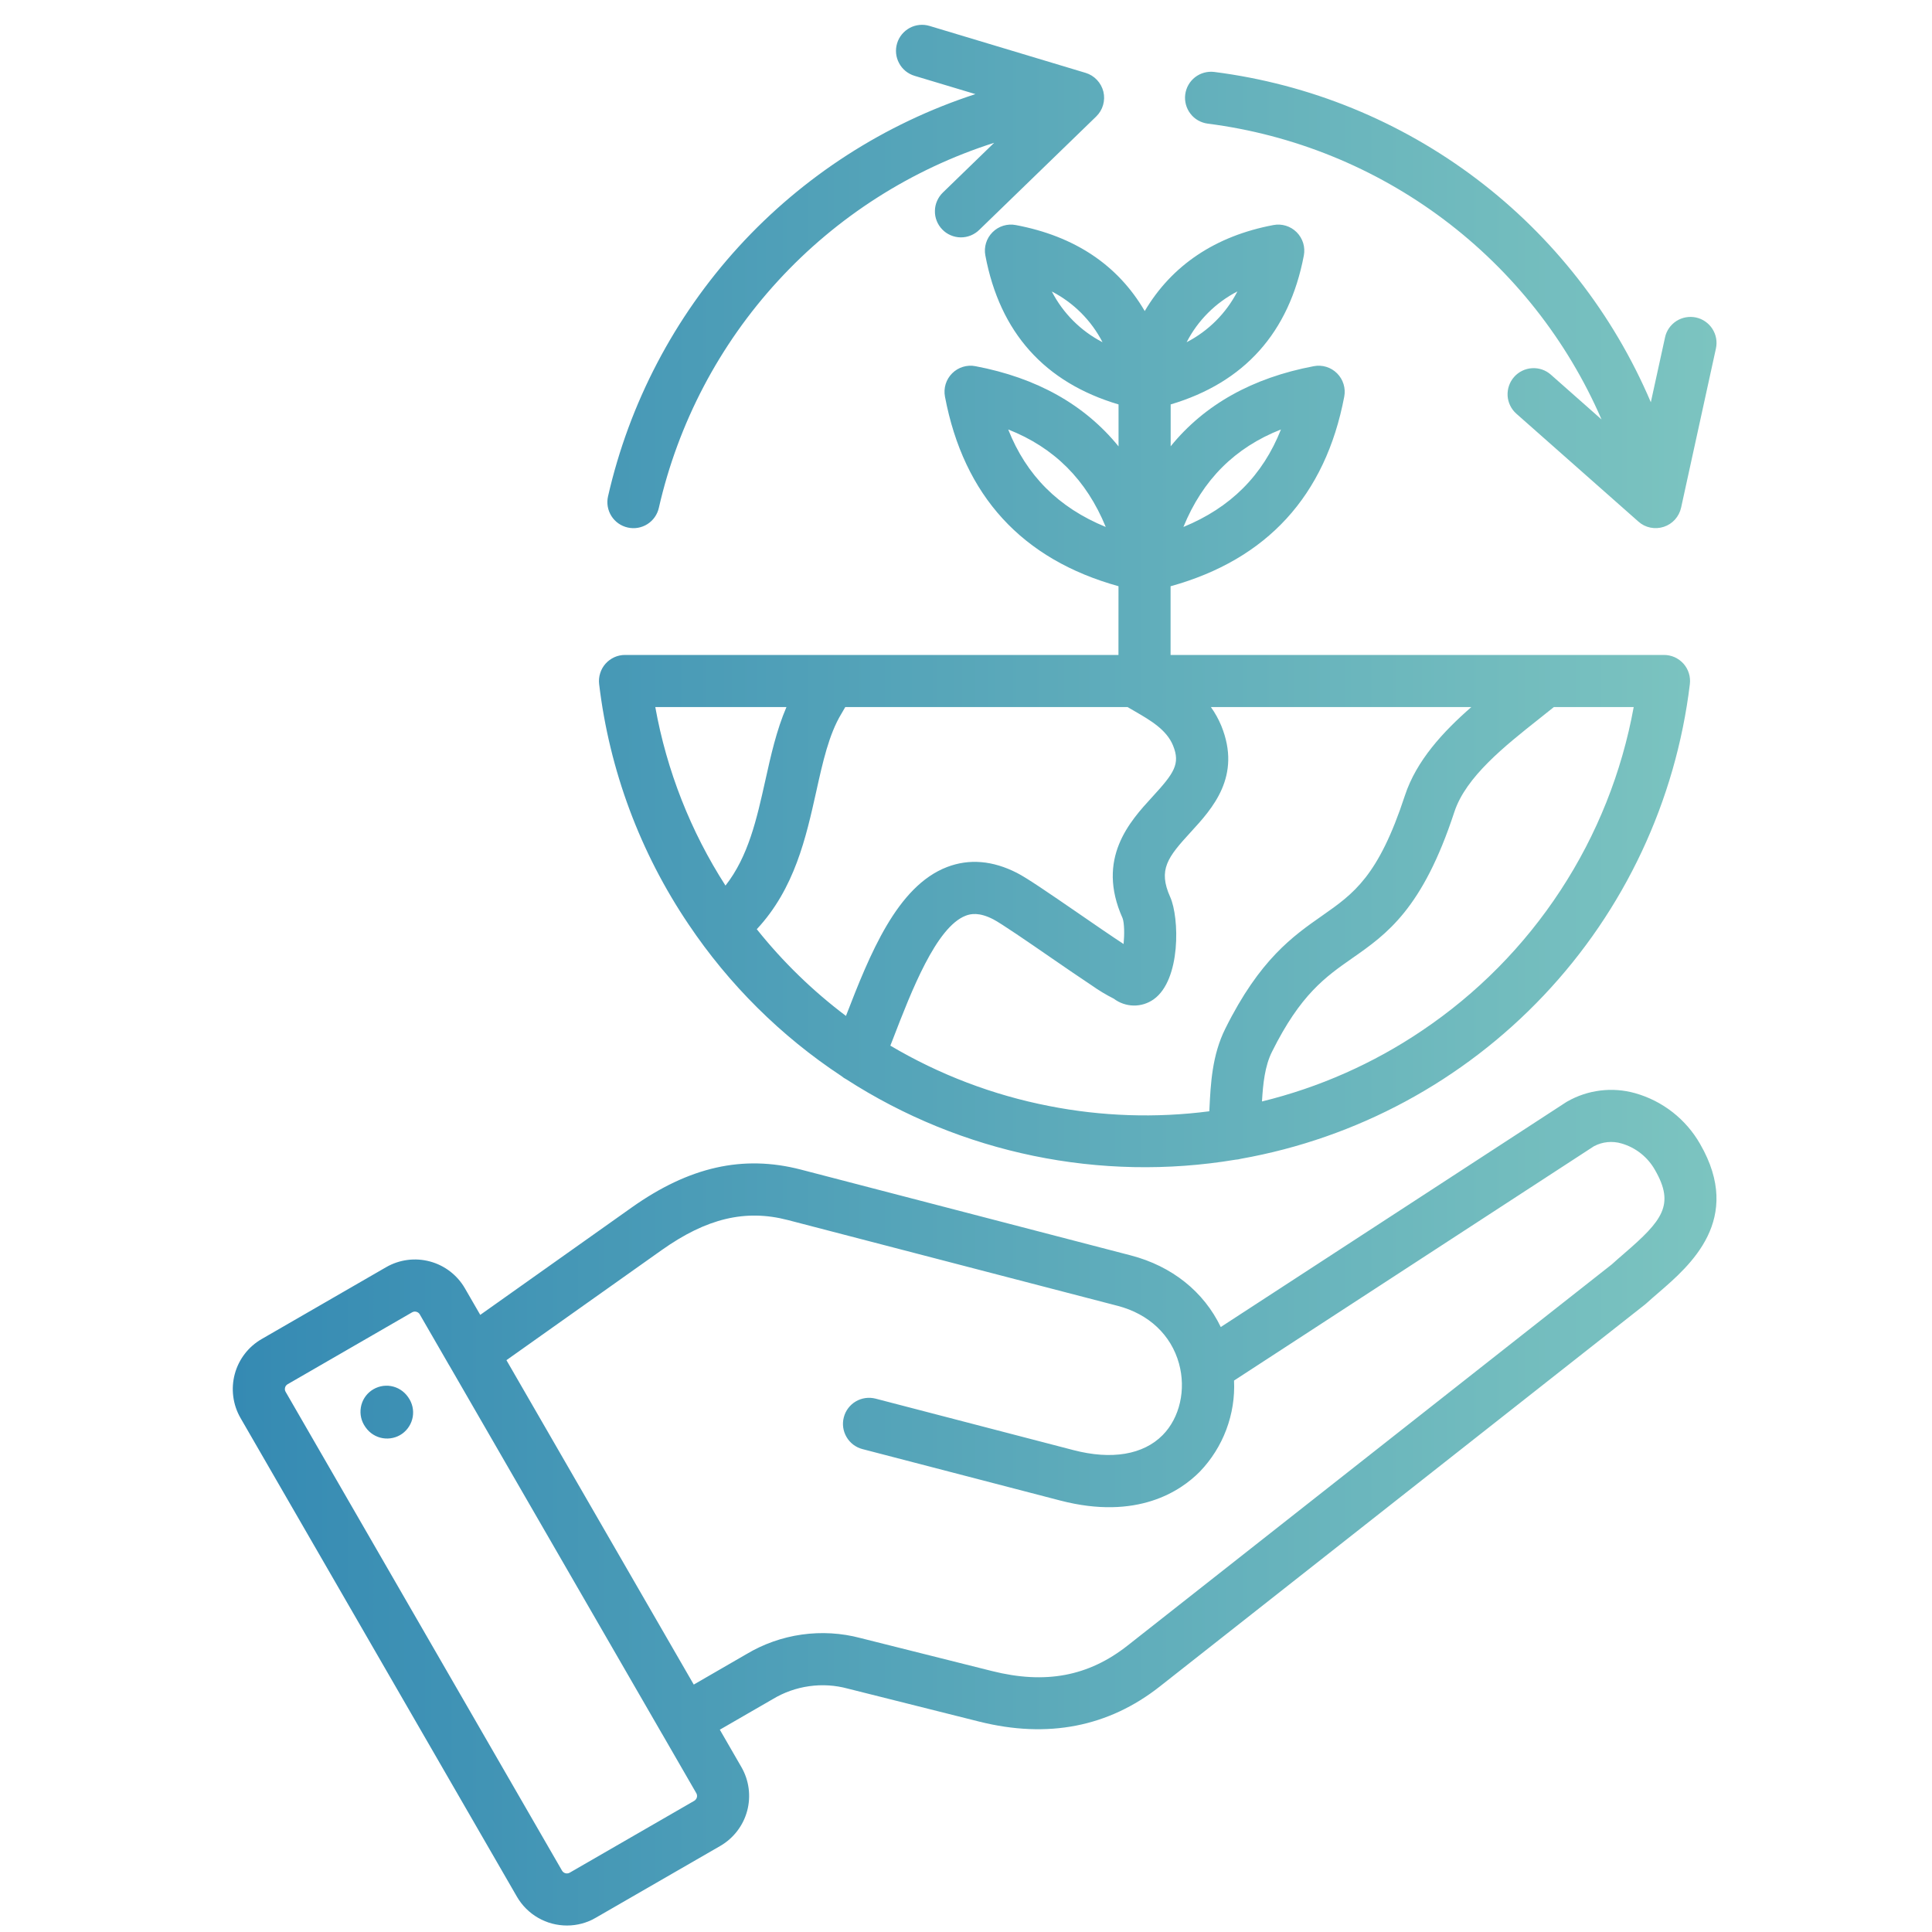 <svg width="45" height="45" viewBox="0 0 45 45" fill="none" xmlns="http://www.w3.org/2000/svg">
<g clip-path="url(#clip0_178_2968)">
<path d="M16.039 21.531C16.98 22.933 18.19 24.134 19.599 25.064C19.634 25.094 19.672 25.119 19.713 25.14C22.396 26.869 25.626 27.537 28.774 27.012C28.818 27.009 28.862 27.002 28.904 26.99C31.601 26.511 34.073 25.177 35.955 23.187C37.838 21.197 39.031 18.655 39.36 15.935C39.37 15.85 39.363 15.763 39.337 15.681C39.312 15.599 39.269 15.524 39.212 15.459C39.155 15.395 39.085 15.344 39.007 15.308C38.928 15.273 38.843 15.255 38.758 15.255H27.265L27.265 13.655C29.511 13.032 30.871 11.548 31.31 9.239C31.329 9.141 31.323 9.041 31.294 8.947C31.265 8.852 31.213 8.766 31.143 8.696C31.073 8.626 30.988 8.574 30.893 8.545C30.799 8.516 30.698 8.51 30.601 8.529C29.169 8.8 28.055 9.425 27.267 10.395V9.42C28.983 8.91 30.027 7.747 30.369 5.951C30.387 5.854 30.382 5.754 30.353 5.659C30.323 5.565 30.272 5.479 30.202 5.409C30.132 5.339 30.046 5.287 29.952 5.258C29.858 5.229 29.757 5.223 29.66 5.242C28.308 5.496 27.293 6.18 26.663 7.245C26.038 6.174 25.034 5.501 23.66 5.242C23.562 5.223 23.462 5.229 23.368 5.258C23.273 5.287 23.188 5.339 23.118 5.409C23.048 5.479 22.996 5.564 22.967 5.659C22.938 5.753 22.932 5.854 22.951 5.951C23.289 7.747 24.334 8.91 26.053 9.42V10.397C25.264 9.426 24.15 8.8 22.719 8.529C22.622 8.51 22.522 8.516 22.427 8.545C22.333 8.574 22.247 8.626 22.177 8.696C22.107 8.766 22.055 8.852 22.026 8.946C21.997 9.041 21.992 9.141 22.01 9.238C22.447 11.547 23.806 13.031 26.052 13.654L26.051 15.255H14.558C14.472 15.255 14.387 15.273 14.309 15.308C14.231 15.344 14.161 15.395 14.104 15.459C14.047 15.523 14.004 15.599 13.979 15.681C13.953 15.763 13.945 15.849 13.955 15.934C14.194 17.939 14.909 19.858 16.039 21.531ZM28.821 6.789C28.559 7.296 28.146 7.709 27.639 7.971C27.9 7.463 28.314 7.05 28.821 6.788V6.789ZM24.498 6.789C25.005 7.05 25.418 7.463 25.68 7.971C25.173 7.709 24.76 7.296 24.498 6.788L24.498 6.789ZM23.483 10.003C24.555 10.425 25.306 11.177 25.755 12.274C24.657 11.825 23.906 11.074 23.483 10.003ZM17.627 21.643C18.509 20.698 18.774 19.505 19.012 18.436C19.164 17.75 19.308 17.103 19.595 16.629C19.628 16.575 19.658 16.522 19.688 16.469H26.263C26.317 16.501 26.372 16.533 26.43 16.566C26.794 16.777 27.171 16.995 27.322 17.364C27.497 17.793 27.348 18.008 26.84 18.561C26.316 19.132 25.524 19.996 26.147 21.386C26.188 21.496 26.193 21.758 26.171 21.988C25.895 21.808 25.484 21.525 25.155 21.298C24.396 20.776 23.918 20.449 23.686 20.331C23.123 20.044 22.577 19.997 22.061 20.194C20.892 20.641 20.258 22.23 19.704 23.663C18.93 23.08 18.232 22.401 17.627 21.643ZM24.429 25.76C23.128 25.506 21.879 25.031 20.738 24.355L20.801 24.194C21.224 23.096 21.805 21.591 22.494 21.328C22.611 21.283 22.805 21.243 23.134 21.412C23.312 21.503 23.953 21.943 24.467 22.298C24.807 22.532 25.159 22.774 25.427 22.951C25.591 23.067 25.763 23.171 25.942 23.261C26.075 23.362 26.237 23.418 26.404 23.421C26.57 23.424 26.734 23.373 26.87 23.277C27.509 22.825 27.471 21.37 27.256 20.893C26.97 20.255 27.196 19.968 27.735 19.381C28.238 18.833 28.926 18.082 28.446 16.904C28.382 16.75 28.301 16.604 28.204 16.469H34.27C33.615 17.041 32.99 17.715 32.722 18.532C32.106 20.412 31.529 20.815 30.799 21.326C30.117 21.803 29.343 22.343 28.54 23.959C28.231 24.579 28.199 25.242 28.17 25.827L28.167 25.884C26.923 26.045 25.66 26.003 24.429 25.76ZM33.117 24.008C31.983 24.773 30.723 25.33 29.394 25.655C29.418 25.241 29.461 24.831 29.626 24.5C30.291 23.161 30.875 22.753 31.493 22.321C32.299 21.758 33.133 21.175 33.875 18.911C34.144 18.093 35.05 17.376 35.849 16.743C35.964 16.652 36.078 16.561 36.192 16.469H38.052C37.775 17.991 37.196 19.443 36.348 20.738C35.501 22.033 34.402 23.145 33.117 24.008ZM29.836 10.003C29.412 11.074 28.661 11.825 27.564 12.274C28.012 11.176 28.763 10.425 29.836 10.003ZM18.318 16.469C18.087 17.005 17.955 17.596 17.827 18.173C17.625 19.08 17.432 19.946 16.898 20.627C16.085 19.362 15.529 17.949 15.263 16.469H18.318ZM38.081 25.461C37.819 25.388 37.544 25.367 37.273 25.401C37.003 25.434 36.742 25.521 36.505 25.656C36.496 25.661 36.487 25.666 36.478 25.672L28.434 30.909C28.038 30.086 27.299 29.491 26.339 29.241L18.65 27.241C17.306 26.894 16.055 27.175 14.713 28.125L11.186 30.626L10.829 30.008C10.651 29.7 10.358 29.474 10.014 29.382C9.67 29.289 9.303 29.337 8.994 29.515L6.093 31.19C5.785 31.368 5.56 31.661 5.468 32.005C5.376 32.349 5.423 32.715 5.6 33.024L12.041 44.179C12.159 44.383 12.329 44.552 12.534 44.67C12.739 44.788 12.97 44.849 13.207 44.849C13.441 44.849 13.671 44.788 13.873 44.67L16.779 42.994C17.086 42.815 17.311 42.522 17.403 42.179C17.495 41.835 17.447 41.469 17.27 41.161L16.766 40.288L17.997 39.577C18.257 39.42 18.546 39.317 18.847 39.275C19.147 39.232 19.453 39.251 19.747 39.331L22.81 40.1C24.405 40.499 25.82 40.223 27.016 39.28L38.31 30.389C38.321 30.38 38.332 30.371 38.343 30.361C38.434 30.278 38.53 30.196 38.627 30.112C39.369 29.473 40.611 28.401 39.6 26.648C39.27 26.068 38.724 25.641 38.081 25.461V25.461ZM16.171 41.944L13.267 43.62C13.237 43.636 13.202 43.64 13.169 43.631C13.136 43.622 13.108 43.6 13.091 43.571L6.652 32.417C6.643 32.402 6.638 32.386 6.636 32.369C6.634 32.353 6.636 32.336 6.64 32.319C6.644 32.303 6.651 32.288 6.661 32.275C6.671 32.262 6.684 32.251 6.698 32.242L6.7 32.241L9.6 30.566C9.63 30.549 9.665 30.545 9.698 30.554C9.731 30.563 9.76 30.584 9.777 30.614L10.46 31.797C10.464 31.803 10.468 31.81 10.472 31.816L15.403 40.355C15.406 40.36 15.408 40.365 15.411 40.37C15.413 40.373 15.416 40.377 15.418 40.38L16.219 41.768C16.236 41.798 16.24 41.833 16.231 41.866C16.222 41.898 16.2 41.926 16.171 41.944ZM37.834 29.193C37.736 29.277 37.639 29.362 37.543 29.449L26.265 38.327C25.354 39.045 24.35 39.234 23.106 38.922L20.041 38.153C19.597 38.035 19.133 38.008 18.678 38.072C18.222 38.136 17.784 38.29 17.389 38.526L16.159 39.237L11.796 31.681L15.415 29.115C16.457 28.377 17.361 28.161 18.346 28.416L26.034 30.416C26.757 30.604 27.277 31.093 27.461 31.759C27.629 32.366 27.48 33.021 27.081 33.426C26.63 33.883 25.892 34.008 25.003 33.776L20.394 32.577C20.238 32.537 20.073 32.56 19.934 32.641C19.795 32.723 19.694 32.856 19.654 33.012C19.613 33.168 19.636 33.333 19.718 33.472C19.799 33.611 19.933 33.712 20.088 33.752L24.698 34.951C26.488 35.416 27.501 34.729 27.946 34.278C28.216 33.997 28.426 33.664 28.563 33.299C28.7 32.934 28.762 32.545 28.743 32.156L37.126 26.698C37.324 26.593 37.555 26.57 37.77 26.634C38.101 26.73 38.381 26.953 38.55 27.255C39.014 28.062 38.722 28.427 37.834 29.193ZM9.51 32.548C9.556 32.613 9.589 32.687 9.607 32.764C9.625 32.842 9.627 32.922 9.614 33.001C9.6 33.08 9.572 33.155 9.529 33.222C9.487 33.29 9.432 33.348 9.367 33.395C9.302 33.441 9.228 33.474 9.151 33.491C9.073 33.509 8.993 33.511 8.914 33.498C8.835 33.485 8.76 33.456 8.693 33.414C8.625 33.372 8.567 33.316 8.52 33.251L8.508 33.234C8.415 33.103 8.378 32.94 8.405 32.781C8.431 32.623 8.52 32.481 8.651 32.388C8.716 32.342 8.79 32.309 8.867 32.291C8.945 32.273 9.025 32.271 9.104 32.284C9.263 32.311 9.404 32.4 9.498 32.531L9.51 32.548ZM27.606 2.202C27.626 2.042 27.709 1.897 27.836 1.798C27.963 1.7 28.125 1.656 28.284 1.676C30.503 1.959 32.609 2.818 34.393 4.168C36.176 5.518 37.575 7.311 38.451 9.369L38.782 7.858C38.798 7.78 38.831 7.707 38.876 7.641C38.922 7.576 38.98 7.52 39.047 7.477C39.114 7.434 39.189 7.405 39.267 7.391C39.346 7.377 39.426 7.378 39.504 7.395C39.582 7.412 39.656 7.444 39.721 7.49C39.786 7.535 39.842 7.593 39.885 7.66C39.928 7.728 39.958 7.802 39.972 7.881C39.986 7.959 39.984 8.04 39.967 8.118L39.156 11.825C39.133 11.928 39.084 12.023 39.013 12.102C38.942 12.18 38.852 12.239 38.752 12.271C38.651 12.304 38.544 12.31 38.441 12.289C38.337 12.268 38.241 12.22 38.162 12.149L35.319 9.636C35.199 9.53 35.125 9.379 35.115 9.219C35.106 9.058 35.16 8.9 35.267 8.779C35.373 8.659 35.523 8.586 35.684 8.576C35.845 8.566 36.003 8.62 36.123 8.727L37.303 9.77C36.503 7.925 35.237 6.32 33.629 5.112C32.021 3.904 30.127 3.135 28.132 2.88C28.053 2.87 27.977 2.844 27.907 2.805C27.838 2.766 27.777 2.713 27.729 2.65C27.68 2.587 27.644 2.515 27.623 2.438C27.602 2.361 27.596 2.281 27.606 2.202ZM14.162 11.562C14.656 9.393 15.705 7.39 17.204 5.748C18.704 4.106 20.604 2.881 22.719 2.192L21.301 1.766C21.225 1.743 21.154 1.705 21.092 1.655C21.03 1.604 20.979 1.542 20.942 1.472C20.904 1.402 20.88 1.325 20.872 1.245C20.864 1.166 20.872 1.086 20.895 1.01C20.918 0.933 20.956 0.862 21.006 0.801C21.057 0.739 21.119 0.688 21.189 0.65C21.259 0.612 21.336 0.589 21.416 0.581C21.495 0.573 21.575 0.581 21.651 0.604L25.285 1.697C25.386 1.727 25.478 1.784 25.55 1.861C25.623 1.937 25.674 2.032 25.7 2.134C25.725 2.237 25.722 2.345 25.693 2.446C25.664 2.548 25.608 2.64 25.532 2.714L22.808 5.355C22.751 5.411 22.683 5.455 22.609 5.485C22.535 5.515 22.455 5.53 22.375 5.529C22.295 5.528 22.216 5.511 22.142 5.479C22.069 5.448 22.002 5.402 21.947 5.344C21.891 5.287 21.847 5.219 21.818 5.145C21.788 5.07 21.774 4.991 21.776 4.91C21.777 4.83 21.794 4.752 21.827 4.678C21.859 4.605 21.905 4.539 21.963 4.483L23.156 3.326C21.227 3.941 19.492 5.049 18.123 6.54C16.753 8.031 15.796 9.854 15.346 11.828C15.311 11.985 15.215 12.122 15.079 12.208C14.943 12.294 14.778 12.323 14.621 12.287C14.464 12.252 14.327 12.156 14.241 12.02C14.155 11.884 14.126 11.719 14.162 11.562L14.162 11.562Z" fill="url(#paint0_linear_178_2968)"/>
</g>
<defs>
<linearGradient id="paint0_linear_178_2968" x1="5.421" y1="22.713" x2="39.981" y2="22.713" gradientUnits="userSpaceOnUse">
<stop stop-color="#358AB3"/>
<stop offset="1" stop-color="#7CC4C0"/>
</linearGradient>
<clipPath id="clip0_178_2968">
<rect width="44.272" height="44.272" fill="white" transform="translate(0.565 0.578)"/>
</clipPath>
</defs>
</svg>
